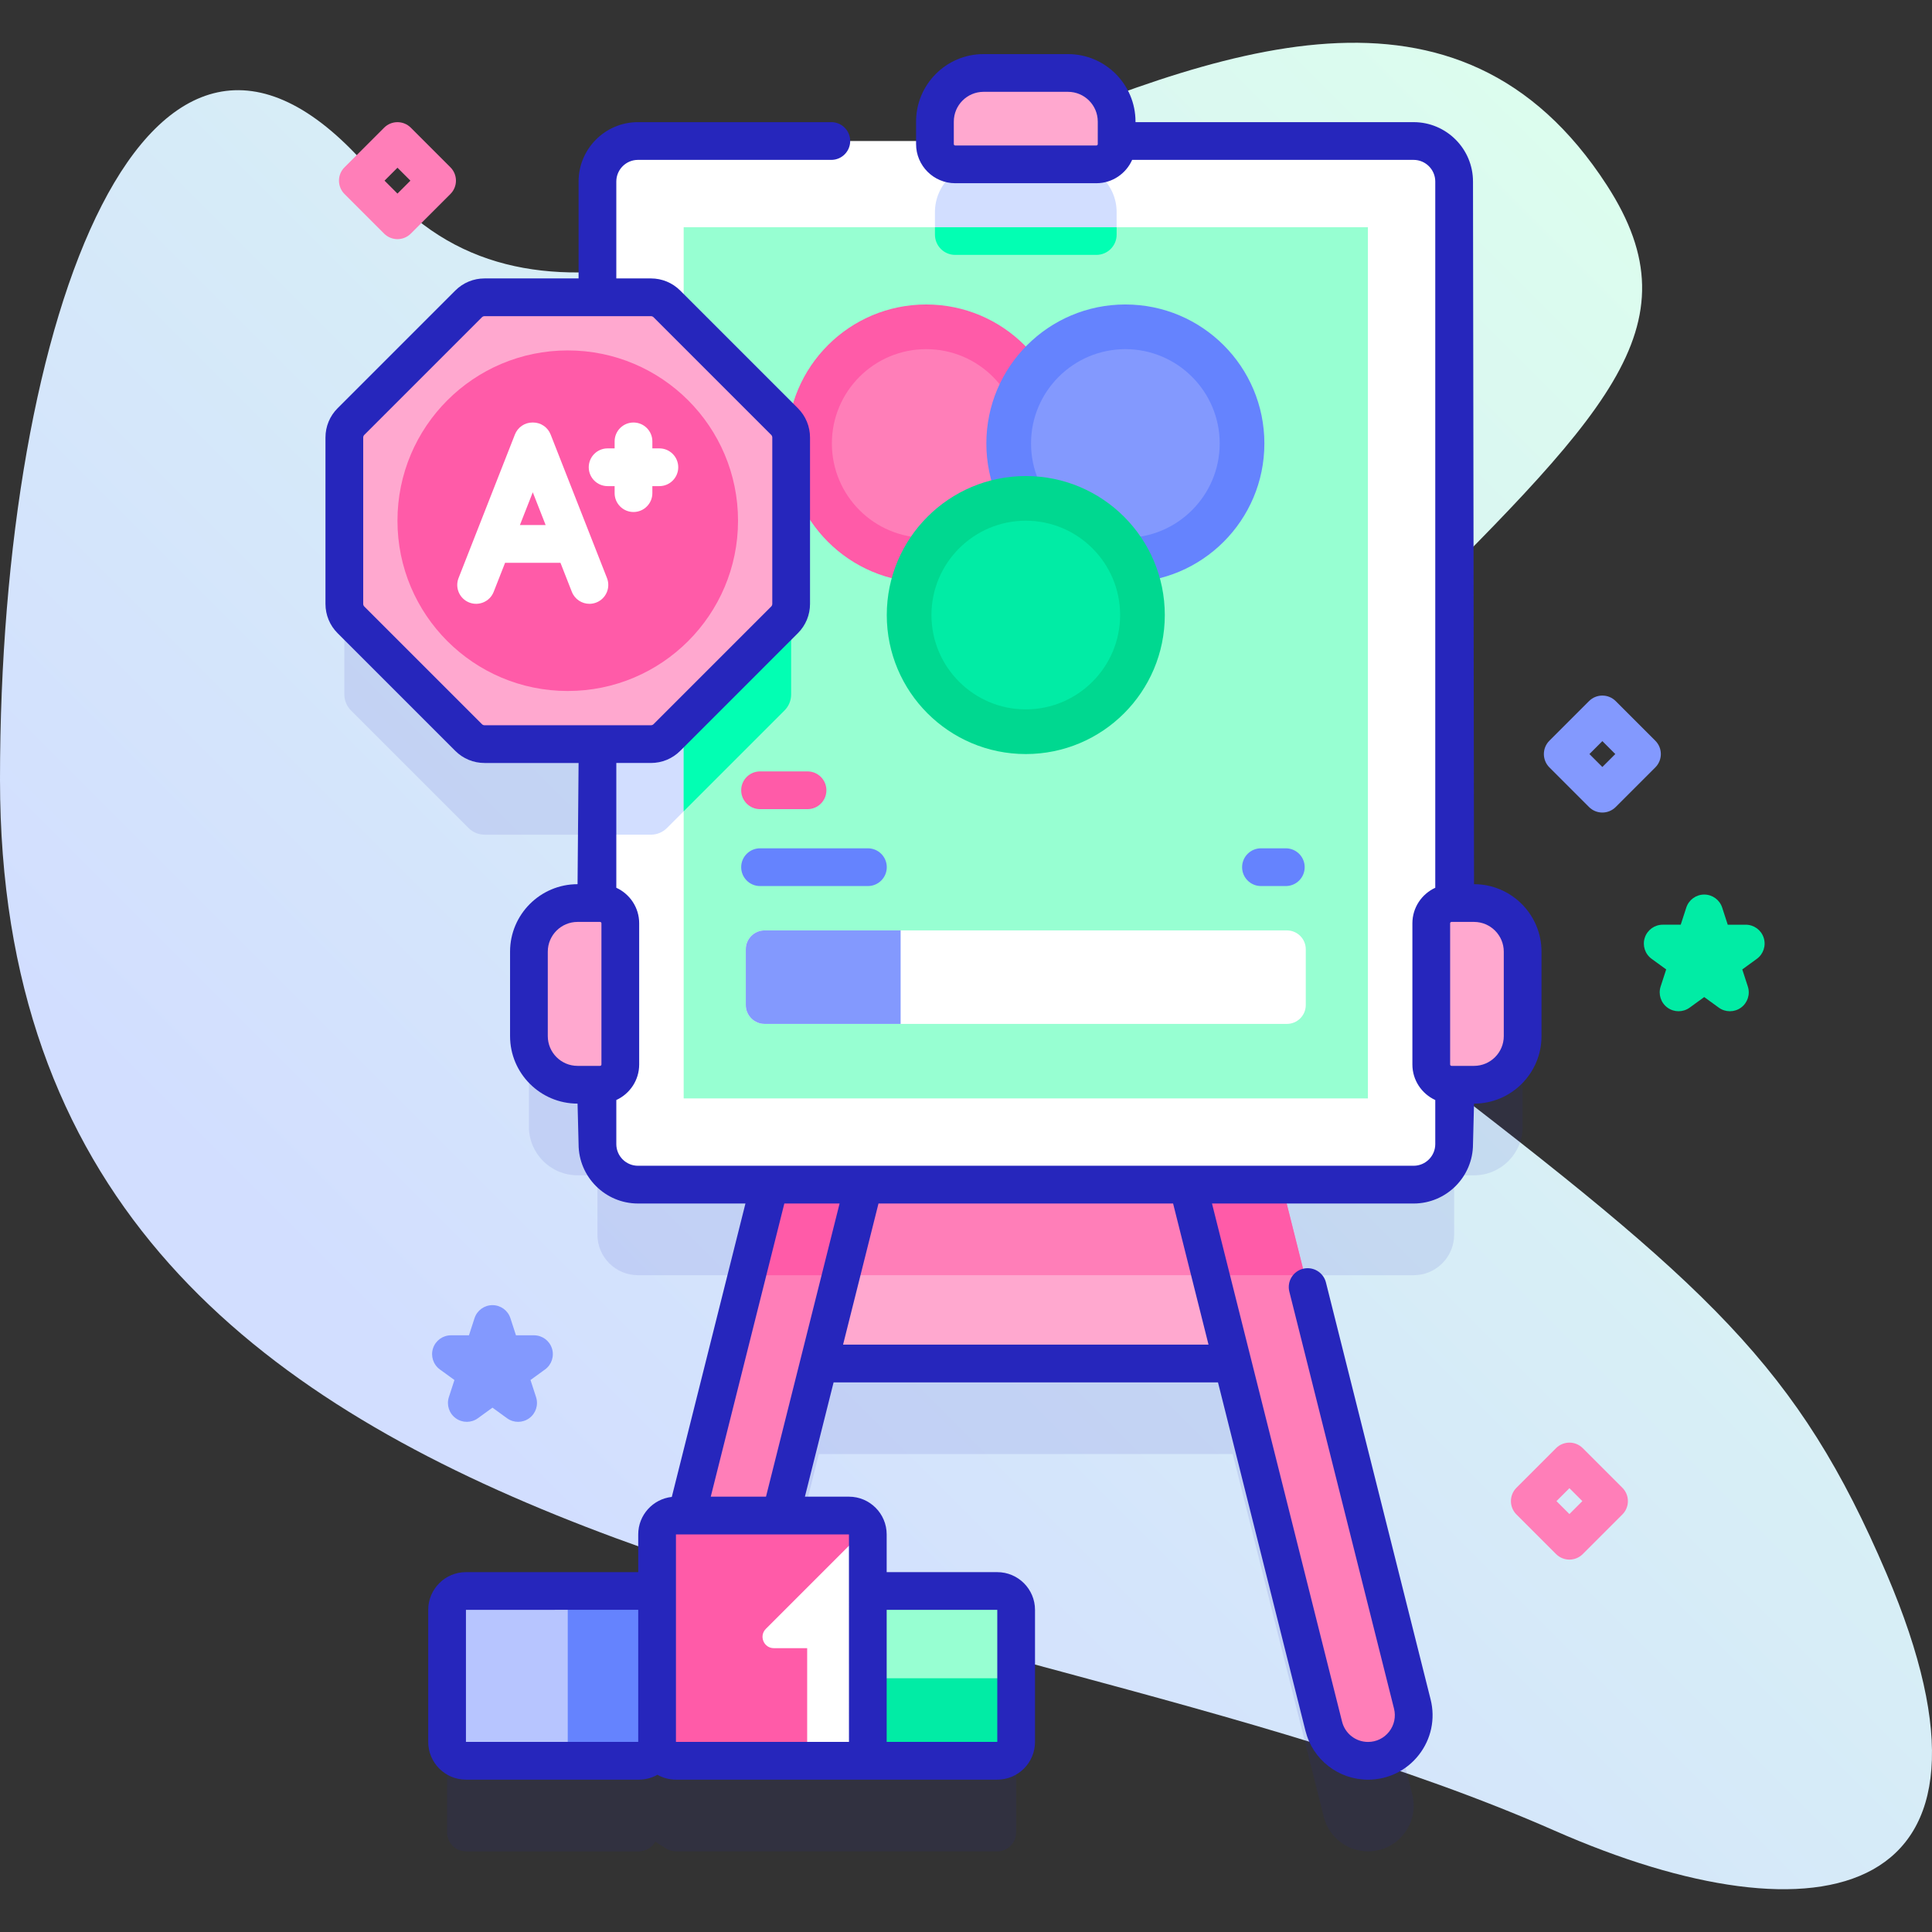 <svg id="Capa_1" enable-background="new 0 0 512 512" height="512" viewBox="0 0 512 512" width="512" xmlns="http://www.w3.org/2000/svg" xmlns:xlink="http://www.w3.org/1999/xlink"><rect x="0" y="0" width="512" height="512" fill="#333333" stroke="none"/><linearGradient id="SVGID_1_" gradientUnits="userSpaceOnUse" x1="121.911" x2="457.155" y1="412.399" y2="77.156"><stop offset=".049" stop-color="#d2deff"/><stop offset=".999" stop-color="#dcfdee"/></linearGradient><g><g><path d="m499.921 416.962c-23.422-54.774-46.584-75.804-124.145-135.196-52.998-40.584-29.401-92.717-9.407-112.711 58.876-58.876 83.995-82.063 59.47-119.965-78.45-121.24-254.135 97.438-328.768-5.2-57.441-64.938-97.085 38.643-97.071 162.753.024 217.123 255.412 209.575 411.996 278.505 70.247 30.924 125.319 19.262 87.925-68.186z" fill="url(#SVGID_1_)"/></g><g><g><g><g><path d="m390.63 263.317h-5.267v-191.203c0-5.932-4.809-10.74-10.74-10.74h-205.557c-5.932 0-10.74 4.809-10.74 10.74v30.673h-29.905c-1.591 0-3.117.632-4.243 1.757l-31.167 31.167c-1.125 1.125-1.757 2.651-1.757 4.243v44.077c0 1.591.632 3.117 1.757 4.243l31.167 31.167c1.125 1.125 2.651 1.757 4.243 1.757h29.905v42.119h-5.267c-7.118 0-12.888 5.77-12.888 12.888v22.374c0 7.118 5.77 12.888 12.888 12.888h5.267v15.733c0 5.932 4.809 10.74 10.74 10.74h34.898l-22.012 87.686h-2.813c-2.76 0-5 2.24-5 5v18.723c-.568-2.138-2.499-3.723-4.815-3.723h-45.84c-2.76 0-5 2.24-5 5v35c0 2.76 2.24 5 5 5h45.84c1.881 0 3.501-1.053 4.354-2.589.35.276.715.532 1.095.769 0 0 .001.001.001.001.38.237.775.452 1.183.646.867.721 1.966 1.172 3.18 1.172h39.307 6.533 39.307c2.76 0 5-2.24 5-5v-35c0-2.76-2.24-5-5-5h-34.307v-15c0-2.76-2.24-5-5-5h-18.084l8.49-33.821 1.623-6.466h109.673l24.133 96.135c1.351 5.379 6.186 9.151 11.732 9.151 7.874 0 13.65-7.404 11.732-15.042l-34.55-137.642h34.897c5.932 0 10.74-4.809 10.74-10.74v-15.732h5.267c7.118 0 12.888-5.77 12.888-12.888v-22.374c.001-7.119-5.769-12.889-12.888-12.889z" fill="#2626bc" opacity=".1"/><g><g><path d="m213.345 287.47h117v73.87h-117z" fill="#ffa8cf"/><path d="m213.345 287.47h117v50.47h-117z" fill="#ff7eb8"/><g><path d="m333.08 287.468h-24.943l42.677 170.007c1.35 5.379 6.186 9.151 11.732 9.151 7.874 0 13.65-7.404 11.732-15.041z" fill="#ff7eb8"/><path d="m345.754 337.94h-24.949l-12.67-50.47h24.95z" fill="#ff5ba8"/><path d="m210.609 287.468-41.198 164.117c-1.917 7.637 3.858 15.041 11.732 15.041 5.546 0 10.382-3.772 11.732-9.151l42.677-170.007z" fill="#ff7eb8"/><path d="m210.605 287.47h24.95l-12.67 50.47h-24.95z" fill="#ff5ba8"/></g><g><path d="m385.36 48.11v255.09c0 5.93-4.81 10.74-10.74 10.74h-205.55c-5.94 0-10.74-4.81-10.74-10.74v-255.09c0-5.93 4.8-10.74 10.74-10.74h205.55c5.93 0 10.74 4.81 10.74 10.74z" fill="#fff"/><g><path d="m209.66 139.95v44.08c0 1.59-.63 3.12-1.75 4.24l-31.17 31.17c-1.12 1.13-2.65 1.76-4.24 1.76h-14.17v-118.41h14.17c1.59 0 3.12.63 4.24 1.75l31.17 31.17c1.12 1.13 1.75 2.65 1.75 4.24z" fill="#d2deff"/></g><g><path d="m247.769 62.184v-5.961c0-7.118 5.77-12.888 12.888-12.888h22.374c7.118 0 12.888 5.77 12.888 12.888v5.961c0 2.966-2.404 5.37-5.37 5.37h-37.411c-2.965 0-5.369-2.404-5.369-5.37z" fill="#d2deff"/></g><path d="m181.18 60.22h181.33v230.87h-181.33z" fill="#97ffd2"/><g><path d="m209.66 139.95v44.08c0 1.59-.63 3.12-1.75 4.24l-26.73 26.73v-106.02l26.73 26.73c1.12 1.13 1.75 2.65 1.75 4.24z" fill="#02ffb3"/></g></g><g fill="#ffa8cf"><path d="m159.02 287.468h-5.961c-7.118 0-12.888-5.77-12.888-12.888v-22.374c0-7.118 5.77-12.888 12.888-12.888h5.961c2.966 0 5.37 2.404 5.37 5.37v37.411c0 2.965-2.404 5.369-5.37 5.369z"/><path d="m384.669 287.468h5.961c7.118 0 12.888-5.77 12.888-12.888v-22.374c0-7.118-5.77-12.888-12.888-12.888h-5.961c-2.966 0-5.37 2.404-5.37 5.37v37.411c0 2.965 2.404 5.369 5.37 5.369z"/></g><g><path d="m247.769 38.184v-5.961c0-7.118 5.77-12.888 12.888-12.888h22.374c7.118 0 12.888 5.77 12.888 12.888v5.961c0 2.966-2.404 5.37-5.37 5.37h-37.411c-2.965 0-5.369-2.404-5.369-5.37z" fill="#ffa8cf"/></g></g><g><g><path d="m269.285 426.626v35c0 2.76-2.24 5-5 5h-45.84c-2.76 0-5-2.24-5-5v-35c0-2.76 2.24-5 5-5h45.84c2.76 0 5 2.24 5 5z" fill="#97ffd2"/><path d="m213.445 444.755v16.871c0 2.76 2.24 5 5 5h45.84c2.76 0 5-2.24 5-5v-16.871z" fill="#01eca5"/></g><g><path d="m229.975 406.63v55c0 2.76-2.24 5-5 5h-45.84c-2.76 0-5-2.24-5-5v-55c0-2.76 2.24-5 5-5h45.84c2.76 0 5 2.24 5 5z" fill="#ff5ba8"/><path d="m229.975 404.648v56.057c0 3.272-2.652 5.924-5.924 5.924h-10.143v-29.848h-8.825c-2.673 0-4.011-3.231-2.121-5.121z" fill="#fff"/></g><g><path d="m174.324 426.626v35c0 2.76-2.24 5-5 5h-45.84c-2.76 0-5-2.24-5-5v-35c0-2.76 2.24-5 5-5h45.84c2.76 0 5 2.24 5 5z" fill="#b7c5ff"/><path d="m169.324 421.626h-18.865v45h18.865c2.76 0 5-2.24 5-5v-35c0-2.76-2.24-5-5-5z" fill="#6583fe"/></g></g></g></g><g><path d="m295.92 60.22v1.96c0 2.97-2.4 5.37-5.37 5.37h-37.41c-2.97 0-5.37-2.4-5.37-5.37v-1.96z" fill="#02ffb3"/></g><g><g><circle cx="245.455" cy="117.528" fill="#ff5ba8" r="36.839"/><circle cx="245.455" cy="117.528" fill="#ff7eb8" r="25"/><circle cx="298.234" cy="117.528" fill="#6583fe" r="36.839"/><path d="m298.234 142.528c-13.786 0-25-11.215-25-25s11.215-25 25-25 25 11.215 25 25-11.215 25-25 25z" fill="#8399fe"/></g><g><circle cx="271.844" cy="162.993" fill="#00d890" r="36.839"/><path d="m271.845 187.993c-13.786 0-25-11.215-25-25s11.215-25 25-25 25 11.215 25 25c-.001 13.785-11.216 25-25 25z" fill="#01eca5"/></g></g><path d="m341.044 271.344h-138.4c-2.761 0-5-2.239-5-5v-14.774c0-2.761 2.239-5 5-5h138.4c2.761 0 5 2.239 5 5v14.774c0 2.762-2.238 5-5 5z" fill="#fff"/><path d="m238.675 246.57h-36.03c-2.761 0-5 2.239-5 5v14.774c0 2.761 2.239 5 5 5h36.03z" fill="#8399fe"/><g><g><g><path d="m201.422 214.432h12.583c2.761 0 5-2.239 5-5s-2.239-5-5-5h-12.583c-2.761 0-5 2.239-5 5s2.239 5 5 5z" fill="#ff5ba8"/></g><g><path d="m201.422 234.813h28.583c2.761 0 5-2.239 5-5s-2.239-5-5-5h-28.583c-2.761 0-5 2.239-5 5s2.239 5 5 5z" fill="#6583fe"/></g></g><g><path d="m334.171 234.813h6.583c2.761 0 5-2.239 5-5s-2.239-5-5-5h-6.583c-2.761 0-5 2.239-5 5s2.239 5 5 5z" fill="#6583fe"/></g></g></g><g><g><path d="m172.498 78.787h-44.077c-1.591 0-3.117.632-4.243 1.757l-31.167 31.167c-1.125 1.125-1.757 2.651-1.757 4.243v44.077c0 1.591.632 3.117 1.757 4.243l31.167 31.167c1.125 1.125 2.651 1.757 4.243 1.757h44.077c1.591 0 3.117-.632 4.243-1.757l31.167-31.167c1.125-1.125 1.757-2.651 1.757-4.243v-44.077c0-1.591-.632-3.117-1.757-4.243l-31.168-31.166c-1.125-1.126-2.651-1.758-4.242-1.758z" fill="#ffa8cf"/></g><g><circle cx="150.459" cy="137.993" fill="#ff5ba8" r="45.126"/><path d="m390.631 234.317-.271-186.207c0-8.679-7.062-15.74-15.74-15.74h-73.7v-.147c0-9.864-8.024-17.888-17.889-17.888h-22.374c-9.864 0-17.888 8.024-17.888 17.888v5.961c0 5.718 4.652 10.371 10.37 10.371h37.411c4.228 0 7.867-2.547 9.48-6.184h74.591c3.165 0 5.74 2.575 5.74 5.74v187.156c-3.571 1.64-6.062 5.241-6.062 9.421v37.411c0 4.18 2.491 7.781 6.062 9.421v11.68c0 3.165-2.575 5.74-5.74 5.74h-205.551c-3.165 0-5.74-2.575-5.74-5.74v-11.682c3.57-1.64 6.06-5.241 6.06-9.42v-37.411c0-4.179-2.49-7.78-6.06-9.42v-33.069h9.167c2.939 0 5.702-1.145 7.778-3.222l31.166-31.167c2.078-2.077 3.223-4.84 3.223-7.779v-44.077c0-2.939-1.145-5.702-3.222-7.778l-31.166-31.165c-2.077-2.079-4.84-3.223-7.779-3.223h-9.167v-25.677c0-3.165 2.575-5.74 5.74-5.74h51.24c2.761 0 5-2.239 5-5s-2.239-5-5-5h-51.24c-8.679 0-15.74 7.061-15.74 15.74v25.677h-24.909c-2.939 0-5.702 1.145-7.778 3.222l-31.166 31.167c-2.078 2.077-3.223 4.84-3.223 7.779v44.077c0 2.939 1.145 5.702 3.222 7.778l31.167 31.166c2.077 2.078 4.84 3.223 7.779 3.223h24.909l-.271 32.119c-9.864 0-17.888 8.025-17.888 17.889v22.374c0 9.864 8.024 17.888 17.888 17.888l.271 10.732c0 8.679 7.061 15.74 15.74 15.74h28.48l-19.516 77.756c-4.997.551-8.898 4.795-8.898 9.936v9.999h-45.657c-5.514 0-10 4.486-10 10v34.99c0 5.514 4.486 10 10 10h45.85c1.762 0 3.439-.467 4.9-1.291 1.451.821 3.123 1.296 4.906 1.296l85.154-.004c5.514 0 10-4.486 10-10v-34.99c0-5.514-4.486-10-10-10h-29.31v-9.999c0-5.514-4.486-10-10-10h-11.67l7.603-30.29h101.869l23.183 92.352c1.912 7.615 8.73 12.934 16.582 12.934 5.305 0 10.218-2.399 13.48-6.582s4.393-9.532 3.102-14.677l-27.739-110.503c-.673-2.679-3.388-4.303-6.067-3.632-2.678.672-4.304 3.389-3.632 6.067l27.739 110.503c.536 2.135.066 4.356-1.287 6.092-1.354 1.736-3.395 2.732-5.596 2.732-3.259 0-6.089-2.208-6.883-5.369l-34.47-137.318h53.427c8.68 0 15.74-7.061 15.74-15.74l.271-10.732c9.863 0 17.888-8.024 17.888-17.888v-22.374c-.001-9.867-8.026-17.892-17.889-17.892zm-99.711-196.133c0 .205-.166.371-.37.371h-37.411c-.204 0-.37-.166-.37-.371v-5.961c0-4.35 3.539-7.888 7.888-7.888h22.374c4.35 0 7.889 3.539 7.889 7.888zm-163.206 153.721-31.168-31.167c-.188-.188-.292-.439-.292-.707v-44.077c0-.267.104-.518.293-.707l31.167-31.168c.186-.186.443-.292.707-.292h44.077c.263 0 .521.106.707.293l31.168 31.167c.188.188.292.439.292.707v44.077c0 .267-.104.518-.293.707l-31.167 31.168c-.188.188-.439.292-.707.292h-44.077c-.267 0-.518-.103-.707-.293zm17.456 82.675v-22.374c0-4.35 3.539-7.889 7.888-7.889h5.242c.01 0 .019.003.029.003s.019-.003.029-.003h.661c.204 0 .37.166.37.37v37.411c0 .204-.166.37-.37.37h-5.961c-4.349 0-7.888-3.539-7.888-7.888zm-21.69 152.05 45.656-.021v35.013l-45.656-.001zm140.81 0v34.99h-29.31v-34.99zm-39.303 34.994h-45.851v-54.993h45.845zm-36.627-64.993 19.5-77.691h14.64l-19.501 77.691zm131.911-40.29h-96.848l9.388-37.401h78.072zm78.248-81.761c0 4.35-3.538 7.888-7.888 7.888h-5.962c-.204 0-.37-.166-.37-.37v-37.411c0-.204.166-.37.37-.37h.662c.01 0 .019.003.029.003s.019-.003.029-.003h5.241c4.35 0 7.888 3.539 7.888 7.889v22.374z" fill="#2626bc"/><g fill="#fff"><path d="m145.921 115.141c-.751-1.914-2.598-3.173-4.654-3.173h-.152c-2.056 0-3.903 1.259-4.654 3.173l-14.937 38.05c-1.009 2.57.257 5.472 2.827 6.481 2.569 1.007 5.472-.257 6.481-2.827l3.022-7.699h14.673l3.022 7.699c.773 1.97 2.66 3.174 4.656 3.174.607 0 1.226-.112 1.826-.347 2.57-1.009 3.836-3.911 2.827-6.481zm-8.141 24.005 3.411-8.689 3.411 8.689z"/><path d="m174.741 118.827h-1.859v-1.858c0-2.761-2.239-5-5-5s-5 2.239-5 5v1.858h-1.858c-2.761 0-5 2.239-5 5s2.239 5 5 5h1.858v1.859c0 2.761 2.239 5 5 5s5-2.239 5-5v-1.859h1.859c2.761 0 5-2.239 5-5s-2.239-5-5-5z"/></g></g></g></g><g><path d="m458.434 267.989c-1.031 0-2.062-.318-2.938-.955l-3.86-2.804-3.858 2.804c-1.754 1.273-4.126 1.273-5.878 0-1.753-1.273-2.486-3.53-1.816-5.59l1.474-4.537-3.859-2.804c-1.753-1.273-2.486-3.53-1.816-5.59.669-2.06 2.589-3.455 4.755-3.455h4.771l1.475-4.537c.669-2.06 2.589-3.455 4.755-3.455s4.086 1.395 4.755 3.455l1.476 4.538h4.77c2.166 0 4.086 1.395 4.755 3.455.67 2.06-.063 4.317-1.815 5.59l-3.859 2.804 1.474 4.537c.67 2.06-.063 4.317-1.815 5.59-.884.636-1.915.954-2.946.954z" fill="#01eca5"/></g><g><path d="m137.307 376.802c-1.031 0-2.062-.318-2.939-.955l-3.859-2.804-3.859 2.804c-1.752 1.273-4.125 1.273-5.878 0-1.752-1.273-2.486-3.53-1.816-5.59l1.474-4.538-3.859-2.804c-1.752-1.273-2.486-3.53-1.816-5.59s2.589-3.455 4.755-3.455h4.771l1.474-4.537c.669-2.06 2.589-3.455 4.755-3.455s4.086 1.395 4.755 3.455l1.474 4.537h4.771c2.166 0 4.086 1.395 4.755 3.455s-.064 4.317-1.816 5.59l-3.859 2.804 1.474 4.538c.669 2.06-.064 4.317-1.816 5.59-.878.636-1.91.955-2.941.955z" fill="#8399fe"/></g><g><path d="m424.642 215.333c-1.279 0-2.56-.488-3.535-1.464l-10.5-10.5c-1.953-1.953-1.953-5.119 0-7.071l10.5-10.5c1.951-1.952 5.119-1.952 7.07 0l10.5 10.5c1.953 1.953 1.953 5.119 0 7.071l-10.5 10.5c-.976.975-2.256 1.464-3.535 1.464zm-3.429-15.5 3.429 3.429 3.429-3.429-3.429-3.429z" fill="#8399fe"/></g><g><path d="m105.333 63.374c-1.28 0-2.559-.488-3.536-1.464l-10.5-10.5c-1.953-1.953-1.953-5.119 0-7.071l10.5-10.5c1.953-1.952 5.118-1.952 7.071 0l10.5 10.5c1.953 1.953 1.953 5.119 0 7.071l-10.5 10.5c-.976.975-2.255 1.464-3.535 1.464zm-3.429-15.5 3.429 3.429 3.429-3.429-3.429-3.429z" fill="#ff7eb8"/></g><g><path d="m415.912 413.311c-1.279 0-2.56-.488-3.535-1.464l-10.5-10.5c-1.953-1.953-1.953-5.119 0-7.071l10.5-10.5c1.951-1.952 5.119-1.952 7.07 0l10.5 10.5c1.953 1.953 1.953 5.119 0 7.071l-10.5 10.5c-.975.975-2.256 1.464-3.535 1.464zm-3.429-15.5 3.429 3.429 3.429-3.429-3.429-3.429z" fill="#ff7eb8"/></g></g></g></svg>